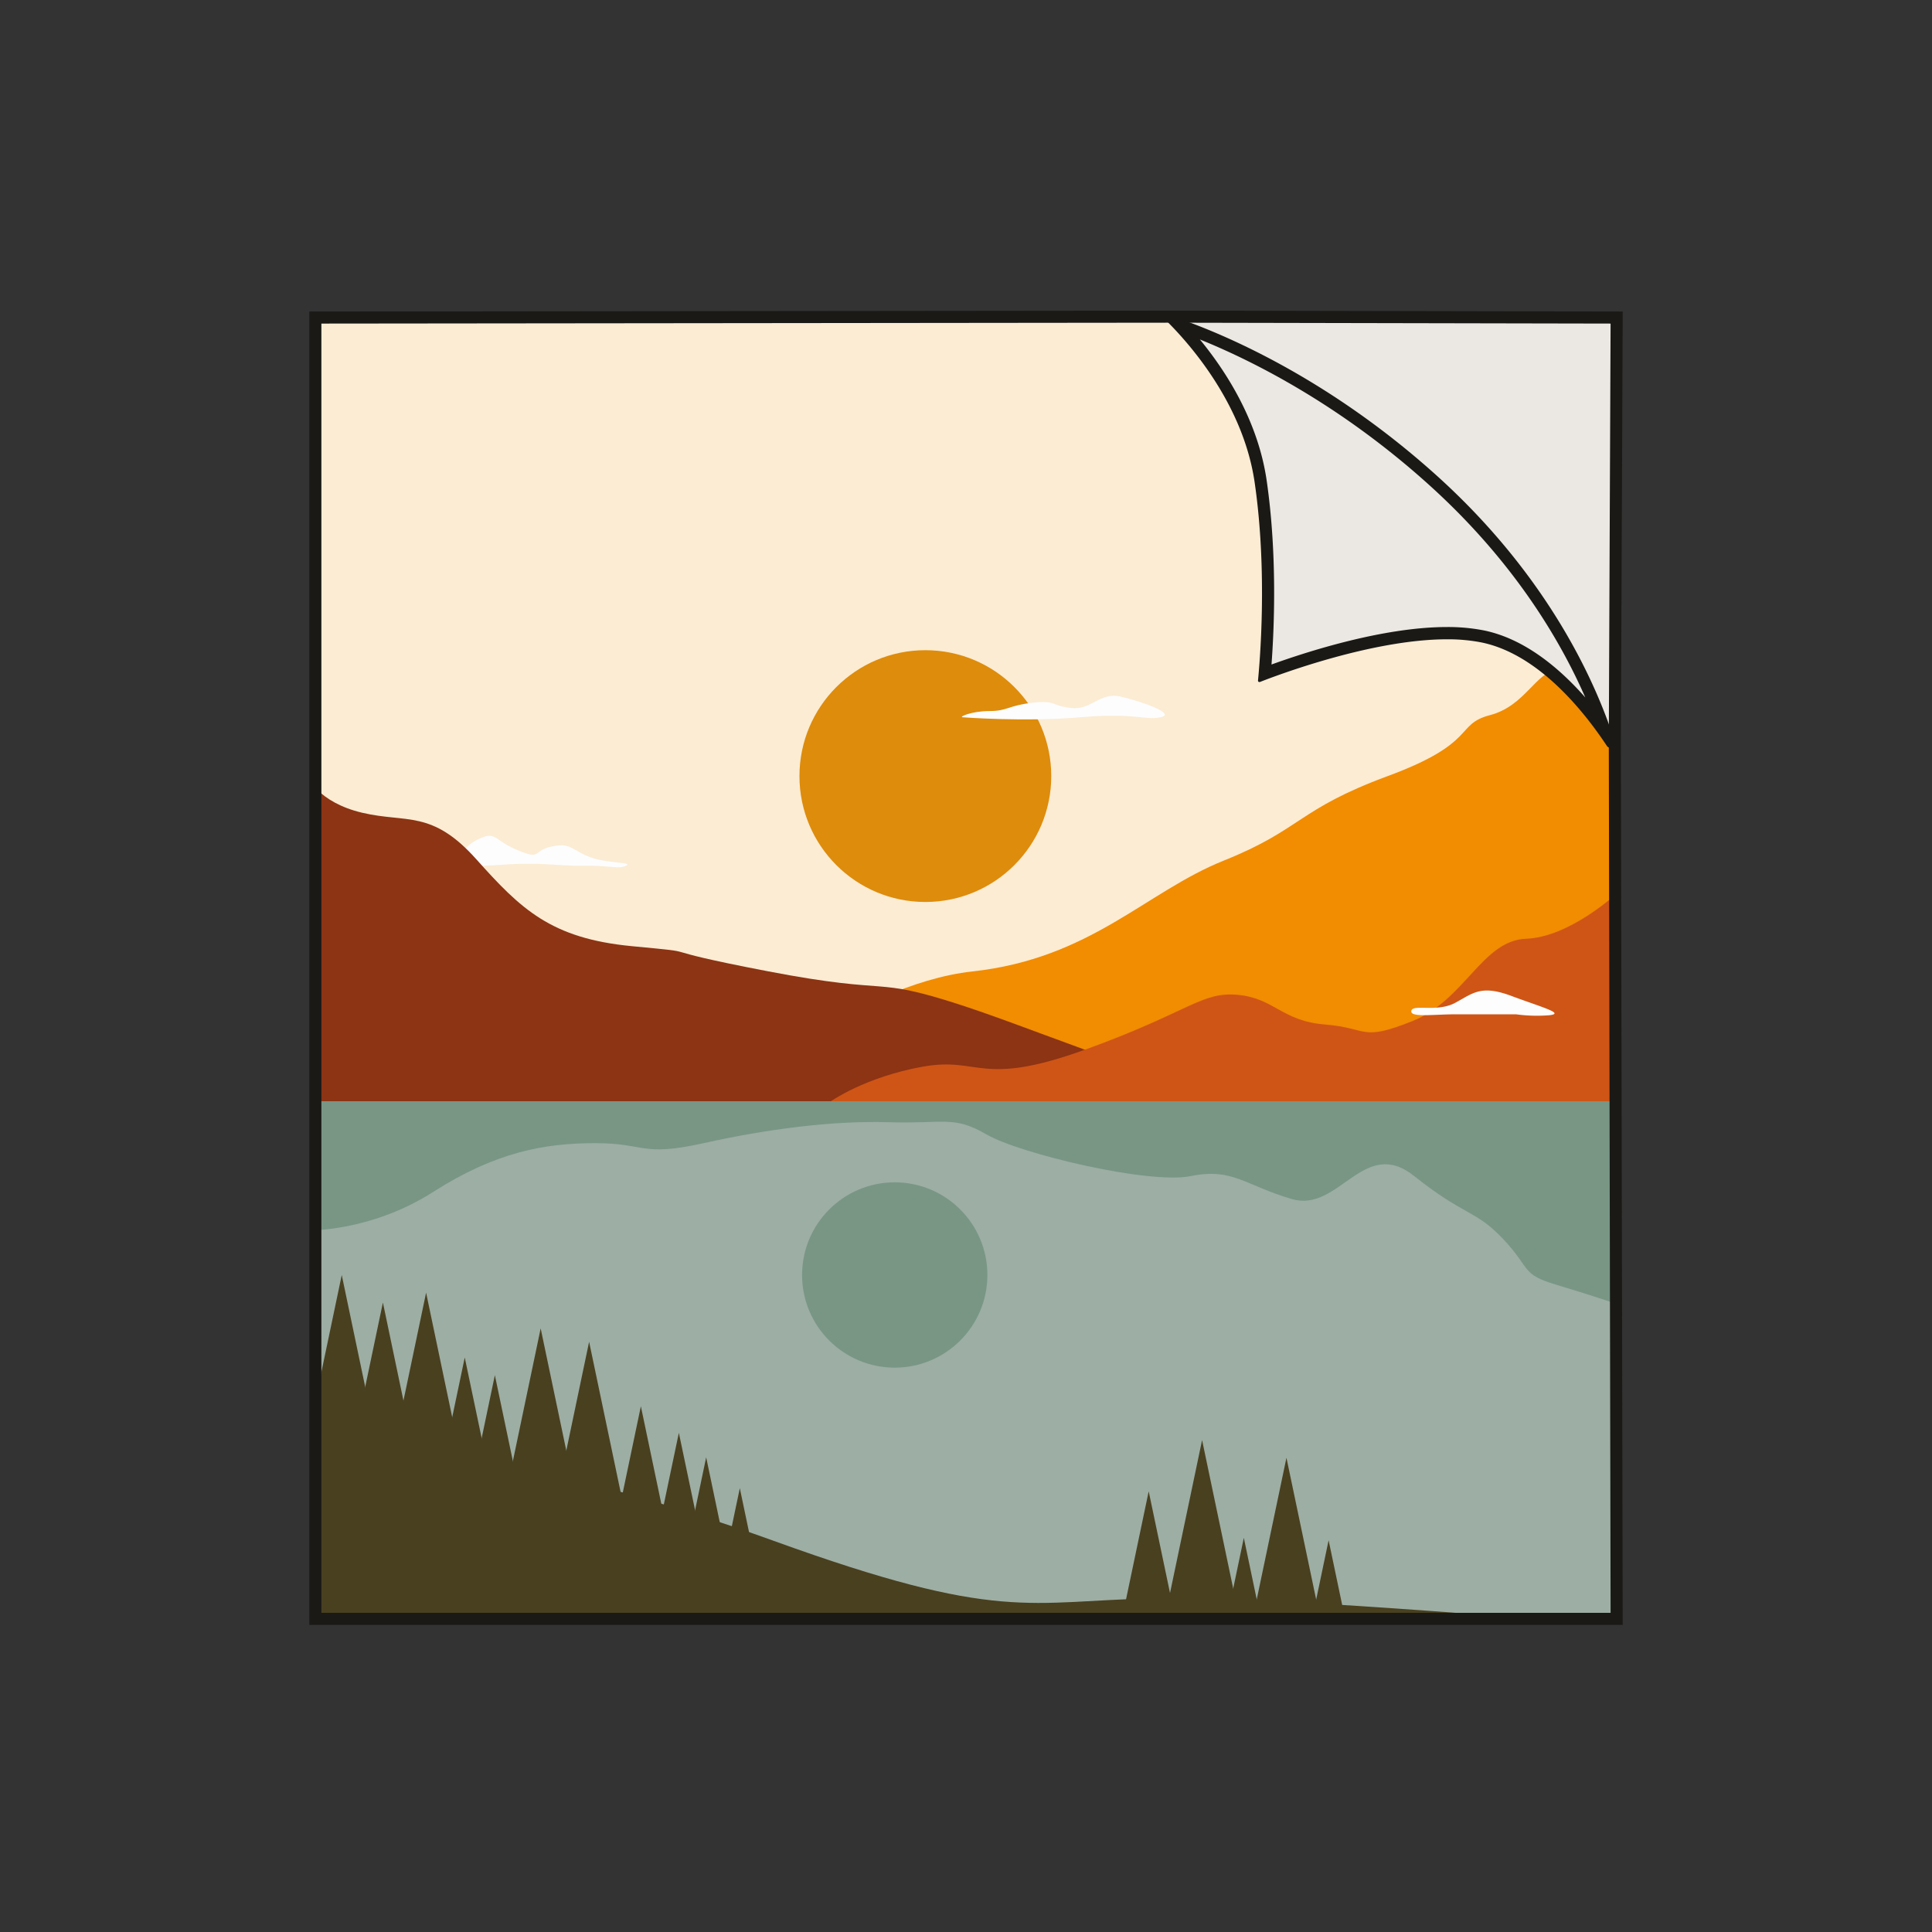 <svg id="Calque_1" data-name="Calque 1" xmlns="http://www.w3.org/2000/svg" xmlns:xlink="http://www.w3.org/1999/xlink" viewBox="0 0 800 800"><rect x="0" y="0" width="800" height="800" fill="#333333" stroke="none"/><defs><style>.cls-1,.cls-2{fill:#ebe7e2;}.cls-1,.cls-13{stroke:#1a1916;stroke-miterlimit:10;stroke-width:5px;}.cls-3{clip-path:url(#clip-path);}.cls-4{fill:#fbecd3;}.cls-5{fill:#9daea4;}.cls-6{fill:#799685;}.cls-7{fill:#de8c0c;}.cls-8{fill:#f28c01;}.cls-9{fill:#fdfdfe;}.cls-10{fill:#8c3414;}.cls-11{fill:#cf5516;}.cls-12{fill:#494020;}.cls-13{fill:none;}.cls-14{fill:#1a1916;}</style><clipPath id="clip-path"><polygon class="cls-1" points="669.42 670.33 130.58 670.33 130.58 131.49 484 131.12 484 131.12 669.42 131.49 668.67 307.13 669.42 670.33"/></clipPath></defs><title>Plan de travail 13</title><polygon class="cls-2" points="669.42 670.33 130.58 670.33 130.58 131.49 484 131.12 484 131.12 669.42 131.49 668.67 307.13 669.42 670.33"/><g class="cls-3"><path class="cls-4" d="M669.42,673.36H127.18V131.12H484s68.13,24.76,118.84,76.25,65.83,102.2,65.83,102.2Z"/><rect class="cls-5" x="127.18" y="456.01" width="542.24" height="217.35"/><path class="cls-6" d="M127.18,509.51s26.09.72,52.12-15.91,46.27-20.24,67.24-20.24,18.8,5.79,44.82,0,53.5-9.4,76.64-8.67,26.75-2.9,40.49,5.06,67.23,20.76,84.59,17.25,22.18,3.71,41.82,9.5,29.75-26.24,50.72-9.5,25.3,13.83,36.87,26.13,7.23,14.46,21.69,18.79,25.24,8,25.24,8V456H127.18Z"/><circle class="cls-7" cx="383.17" cy="321.36" r="52.13"/><circle class="cls-6" cx="370.49" cy="527.95" r="38.37"/><path class="cls-8" d="M668.67,307.13s-14.3-31.06-23.52-30-13.56,15.18-28.2,19-4.88,11.39-42.3,25.22-35.49,22-67.91,35-55,40.53-104.12,45.91S297.44,456,297.44,456h372Z"/><path class="cls-9" d="M398.62,297s25.41,2,48.83,0,26.26,1.42,33.11,0-8-6.57-16.56-8.57-12,5.74-20.55,4.73-6-3.3-16-2.16-10.28,3.43-17.7,3.43S396.89,296.87,398.62,297Z"/><path class="cls-9" d="M183,358a168.56,168.56,0,0,0,26,0c15.8-1,21.07.59,32.66.47s14.4,1.54,17.56,0-7.73-.83-15.1-3.64-7.73-6.1-15.81-4.28-3.86,5.69-14,1.47-8.78-8.07-16.16-4.56-3.51,6-15.1,6.67-16.86,2.11-14,2.81S183,358,183,358Z"/><path class="cls-10" d="M127.18,321.36s4.37,10.84,22.8,15.18,28.81-1.35,47.24,19.25,30.83,32.79,64.44,36,3.26.22,56.38,10.41,42.33,1.72,80.26,14.09S497,456,534.9,456H127.18Z"/><path class="cls-11" d="M344.07,456s14.09-10,37.94-14.3,23.65,8.68,67.12-7,48.28-24.2,63.47-22.75,18.07,10.84,36.15,12.29,14.46,7.23,36.14-1.45,28.92-33.43,47-34.07S669.42,370,669.42,370v86Z"/><path class="cls-12" d="M127.18,596.27c10.53-6.16,102,8.73,193,41.69,94.16,34.11,105.2,24.94,158.32,23.85s190.91,11.55,190.91,11.55H127.18Z"/><polygon class="cls-12" points="141.51 527.95 127.18 596.27 155.83 596.27 141.51 527.95"/><polygon class="cls-12" points="158.55 539.35 145.34 602.34 171.75 602.34 158.55 539.35"/><polygon class="cls-12" points="176.44 535.27 162.11 603.59 190.76 603.59 176.44 535.27"/><polygon class="cls-12" points="497.76 596.31 483.43 664.63 512.08 664.63 497.76 596.31"/><polygon class="cls-12" points="532.69 603.63 518.36 671.95 547.01 671.95 532.69 603.63"/><polygon class="cls-12" points="223.88 550.06 209.56 618.39 238.21 618.39 223.88 550.06"/><polygon class="cls-12" points="243.94 555.6 230.42 620.08 257.46 620.08 243.94 555.6"/><polygon class="cls-12" points="192.44 562.11 182.36 610.18 202.53 610.18 192.44 562.11"/><polygon class="cls-12" points="204.91 569.43 195.83 612.76 214 612.76 204.91 569.43"/><polygon class="cls-12" points="265.37 582.31 255.29 630.38 275.45 630.38 265.37 582.31"/><polygon class="cls-12" points="475.65 617.52 465.57 665.59 485.73 665.59 475.65 617.52"/><polygon class="cls-12" points="281.1 593.3 271.97 636.79 290.22 636.79 281.1 593.3"/><polygon class="cls-12" points="292.41 603.45 284.41 641.59 300.4 641.59 292.41 603.45"/><polygon class="cls-12" points="306.34 616.22 300.4 644.54 312.28 644.54 306.34 616.22"/><polygon class="cls-12" points="515.04 636.79 509.1 665.12 520.98 665.12 515.04 636.79"/><polygon class="cls-12" points="550.15 637.79 544.21 666.12 556.09 666.12 550.15 637.79"/><path class="cls-9" d="M627.73,420h-24.9c-9.37,0-19.07,1.45-18.43-1.45s10.67.72,18.11-3.27,10.67-7.61,23.28-2.9,22.31,7.25,15.84,8A64.1,64.1,0,0,1,627.73,420Z"/></g><polygon class="cls-13" points="669.42 670.33 130.58 670.33 130.58 131.49 484 131.12 484 131.12 669.42 131.49 668.67 307.13 669.42 670.33"/><path class="cls-2" d="M664.88,303.62c-10.16-14.48-28.48-35.64-51.14-40.17a74.55,74.55,0,0,0-14.57-1.31c-28.54,0-63.52,12.21-75.48,16.73,1-11.79,3.24-45.69-1.69-79.54-4.33-29.65-22.84-53.14-33.74-64.71,18.46,6.55,61.61,24.83,105.68,64.77C637.67,239,656.88,280.21,664.88,303.62Z"/><path class="cls-14" d="M496.79,140.54c21.27,8.59,58,26.75,95.47,60.71,34.77,31.52,53.88,64,64.17,87.55-10.68-12.14-25.22-24.41-42.2-27.8a77.19,77.19,0,0,0-15.07-1.36c-26.4,0-58.13,10.26-72.66,15.52,1.08-14.37,2.48-45.29-2-76.19-3.61-24.79-16.89-45.32-27.68-58.43M481.1,129.67a.55.55,0,0,0-.37,1c7.11,6.63,33.59,33.41,38.79,69.06,5.5,37.7,2,75.76,1.39,82.07a.55.55,0,0,0,.55.61.78.78,0,0,0,.21,0c6.29-2.48,46.16-17.69,77.5-17.69a72.42,72.42,0,0,1,14.07,1.26c23.68,4.73,42.6,28.48,52.09,42.82a1.79,1.79,0,0,0,1.52.85,1.87,1.87,0,0,0,1.82-2.44c-6.73-21.37-25.54-66.52-73-109.59C543.15,150,492.49,133,481.27,129.69a.52.52,0,0,0-.17,0Z"/></svg>